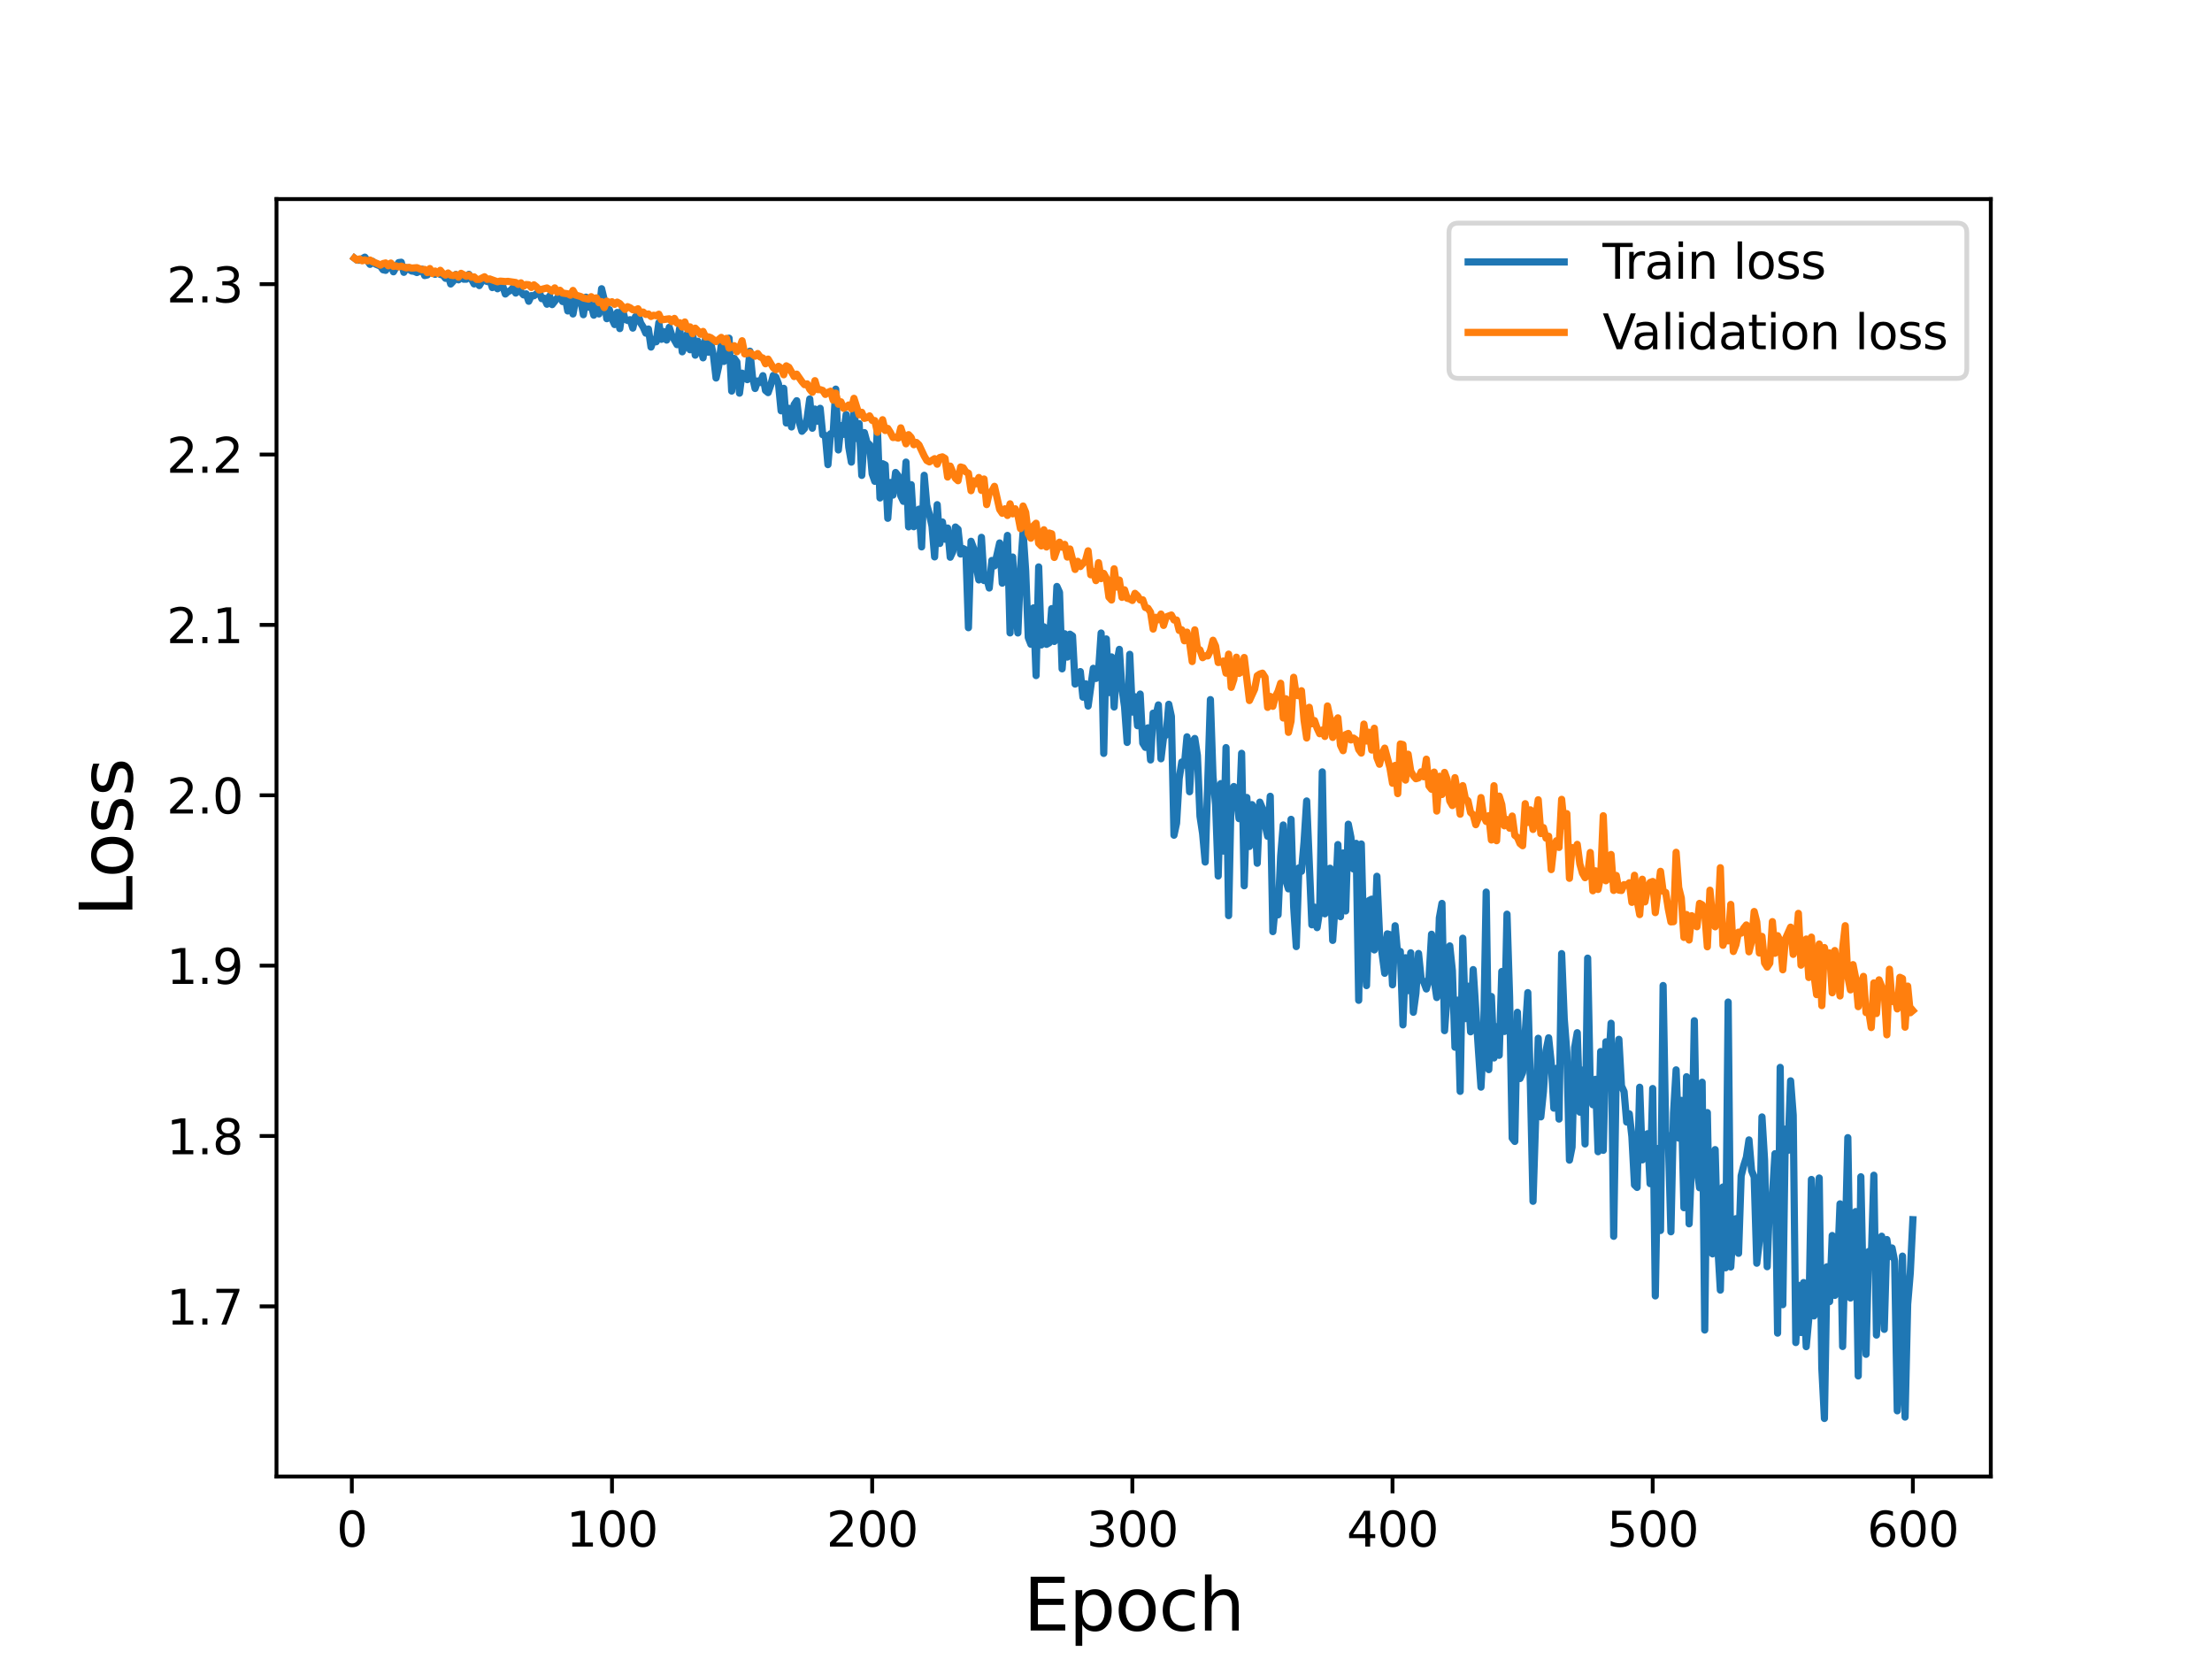 <?xml version="1.0" encoding="utf-8" standalone="no"?>
<!DOCTYPE svg PUBLIC "-//W3C//DTD SVG 1.1//EN"
  "http://www.w3.org/Graphics/SVG/1.1/DTD/svg11.dtd">
<svg height="345.6pt" version="1.1" viewBox="0 0 460.8 345.6" width="460.8pt" xmlns="http://www.w3.org/2000/svg" xmlns:xlink="http://www.w3.org/1999/xlink">
 <defs>
  <style type="text/css">*{stroke-linecap:butt;stroke-linejoin:round;}</style>
 </defs>
 <g id="figure_1">
  <g id="patch_1">
   <path d="M 0 345.6 
L 460.8 345.6 
L 460.8 0 
L 0 0 
z
" style="fill:#ffffff;"/>
  </g>
  <g id="axes_1">
   <g id="patch_2">
    <path d="M 57.6 307.584 
L 414.72 307.584 
L 414.72 41.472 
L 57.6 41.472 
z
" style="fill:#ffffff;"/>
   </g>
   <g id="matplotlib.axis_1">
    <g id="xtick_1">
     <g id="line2d_1">
      <defs>
       <path d="M 0 0 
L 0 3.5 
" id="md4b9f44da0" style="stroke:#000000;stroke-width:0.8;"/>
      </defs>
      <g>
       <use style="stroke:#000000;stroke-width:0.8;" x="73.291" xlink:href="#md4b9f44da0" y="307.584"/>
      </g>
     </g>
     <g id="text_1">
      <!-- 0 -->
      <g transform="translate(70.109 322.182)scale(0.1 -0.1)">
       <defs>
        <path d="M 2034 4250 
Q 1547 4250 1301 3770 
Q 1056 3291 1056 2328 
Q 1056 1369 1301 889 
Q 1547 409 2034 409 
Q 2525 409 2770 889 
Q 3016 1369 3016 2328 
Q 3016 3291 2770 3770 
Q 2525 4250 2034 4250 
z
M 2034 4750 
Q 2819 4750 3233 4129 
Q 3647 3509 3647 2328 
Q 3647 1150 3233 529 
Q 2819 -91 2034 -91 
Q 1250 -91 836 529 
Q 422 1150 422 2328 
Q 422 3509 836 4129 
Q 1250 4750 2034 4750 
z
" id="DejaVuSans-30" transform="scale(0.016)"/>
       </defs>
       <use xlink:href="#DejaVuSans-30"/>
      </g>
     </g>
    </g>
    <g id="xtick_2">
     <g id="line2d_2">
      <g>
       <use style="stroke:#000000;stroke-width:0.8;" x="127.49" xlink:href="#md4b9f44da0" y="307.584"/>
      </g>
     </g>
     <g id="text_2">
      <!-- 100 -->
      <g transform="translate(117.946 322.182)scale(0.1 -0.1)">
       <defs>
        <path d="M 794 531 
L 1825 531 
L 1825 4091 
L 703 3866 
L 703 4441 
L 1819 4666 
L 2450 4666 
L 2450 531 
L 3481 531 
L 3481 0 
L 794 0 
L 794 531 
z
" id="DejaVuSans-31" transform="scale(0.016)"/>
       </defs>
       <use xlink:href="#DejaVuSans-31"/>
       <use x="63.623" xlink:href="#DejaVuSans-30"/>
       <use x="127.246" xlink:href="#DejaVuSans-30"/>
      </g>
     </g>
    </g>
    <g id="xtick_3">
     <g id="line2d_3">
      <g>
       <use style="stroke:#000000;stroke-width:0.8;" x="181.69" xlink:href="#md4b9f44da0" y="307.584"/>
      </g>
     </g>
     <g id="text_3">
      <!-- 200 -->
      <g transform="translate(172.146 322.182)scale(0.1 -0.1)">
       <defs>
        <path d="M 1228 531 
L 3431 531 
L 3431 0 
L 469 0 
L 469 531 
Q 828 903 1448 1529 
Q 2069 2156 2228 2338 
Q 2531 2678 2651 2914 
Q 2772 3150 2772 3378 
Q 2772 3750 2511 3984 
Q 2250 4219 1831 4219 
Q 1534 4219 1204 4116 
Q 875 4013 500 3803 
L 500 4441 
Q 881 4594 1212 4672 
Q 1544 4750 1819 4750 
Q 2544 4750 2975 4387 
Q 3406 4025 3406 3419 
Q 3406 3131 3298 2873 
Q 3191 2616 2906 2266 
Q 2828 2175 2409 1742 
Q 1991 1309 1228 531 
z
" id="DejaVuSans-32" transform="scale(0.016)"/>
       </defs>
       <use xlink:href="#DejaVuSans-32"/>
       <use x="63.623" xlink:href="#DejaVuSans-30"/>
       <use x="127.246" xlink:href="#DejaVuSans-30"/>
      </g>
     </g>
    </g>
    <g id="xtick_4">
     <g id="line2d_4">
      <g>
       <use style="stroke:#000000;stroke-width:0.8;" x="235.889" xlink:href="#md4b9f44da0" y="307.584"/>
      </g>
     </g>
     <g id="text_4">
      <!-- 300 -->
      <g transform="translate(226.345 322.182)scale(0.1 -0.1)">
       <defs>
        <path d="M 2597 2516 
Q 3050 2419 3304 2112 
Q 3559 1806 3559 1356 
Q 3559 666 3084 287 
Q 2609 -91 1734 -91 
Q 1441 -91 1130 -33 
Q 819 25 488 141 
L 488 750 
Q 750 597 1062 519 
Q 1375 441 1716 441 
Q 2309 441 2620 675 
Q 2931 909 2931 1356 
Q 2931 1769 2642 2001 
Q 2353 2234 1838 2234 
L 1294 2234 
L 1294 2753 
L 1863 2753 
Q 2328 2753 2575 2939 
Q 2822 3125 2822 3475 
Q 2822 3834 2567 4026 
Q 2313 4219 1838 4219 
Q 1578 4219 1281 4162 
Q 984 4106 628 3988 
L 628 4550 
Q 988 4650 1302 4700 
Q 1616 4750 1894 4750 
Q 2613 4750 3031 4423 
Q 3450 4097 3450 3541 
Q 3450 3153 3228 2886 
Q 3006 2619 2597 2516 
z
" id="DejaVuSans-33" transform="scale(0.016)"/>
       </defs>
       <use xlink:href="#DejaVuSans-33"/>
       <use x="63.623" xlink:href="#DejaVuSans-30"/>
       <use x="127.246" xlink:href="#DejaVuSans-30"/>
      </g>
     </g>
    </g>
    <g id="xtick_5">
     <g id="line2d_5">
      <g>
       <use style="stroke:#000000;stroke-width:0.8;" x="290.088" xlink:href="#md4b9f44da0" y="307.584"/>
      </g>
     </g>
     <g id="text_5">
      <!-- 400 -->
      <g transform="translate(280.545 322.182)scale(0.1 -0.1)">
       <defs>
        <path d="M 2419 4116 
L 825 1625 
L 2419 1625 
L 2419 4116 
z
M 2253 4666 
L 3047 4666 
L 3047 1625 
L 3713 1625 
L 3713 1100 
L 3047 1100 
L 3047 0 
L 2419 0 
L 2419 1100 
L 313 1100 
L 313 1709 
L 2253 4666 
z
" id="DejaVuSans-34" transform="scale(0.016)"/>
       </defs>
       <use xlink:href="#DejaVuSans-34"/>
       <use x="63.623" xlink:href="#DejaVuSans-30"/>
       <use x="127.246" xlink:href="#DejaVuSans-30"/>
      </g>
     </g>
    </g>
    <g id="xtick_6">
     <g id="line2d_6">
      <g>
       <use style="stroke:#000000;stroke-width:0.8;" x="344.288" xlink:href="#md4b9f44da0" y="307.584"/>
      </g>
     </g>
     <g id="text_6">
      <!-- 500 -->
      <g transform="translate(334.744 322.182)scale(0.1 -0.1)">
       <defs>
        <path d="M 691 4666 
L 3169 4666 
L 3169 4134 
L 1269 4134 
L 1269 2991 
Q 1406 3038 1543 3061 
Q 1681 3084 1819 3084 
Q 2600 3084 3056 2656 
Q 3513 2228 3513 1497 
Q 3513 744 3044 326 
Q 2575 -91 1722 -91 
Q 1428 -91 1123 -41 
Q 819 9 494 109 
L 494 744 
Q 775 591 1075 516 
Q 1375 441 1709 441 
Q 2250 441 2565 725 
Q 2881 1009 2881 1497 
Q 2881 1984 2565 2268 
Q 2250 2553 1709 2553 
Q 1456 2553 1204 2497 
Q 953 2441 691 2322 
L 691 4666 
z
" id="DejaVuSans-35" transform="scale(0.016)"/>
       </defs>
       <use xlink:href="#DejaVuSans-35"/>
       <use x="63.623" xlink:href="#DejaVuSans-30"/>
       <use x="127.246" xlink:href="#DejaVuSans-30"/>
      </g>
     </g>
    </g>
    <g id="xtick_7">
     <g id="line2d_7">
      <g>
       <use style="stroke:#000000;stroke-width:0.8;" x="398.487" xlink:href="#md4b9f44da0" y="307.584"/>
      </g>
     </g>
     <g id="text_7">
      <!-- 600 -->
      <g transform="translate(388.944 322.182)scale(0.1 -0.1)">
       <defs>
        <path d="M 2113 2584 
Q 1688 2584 1439 2293 
Q 1191 2003 1191 1497 
Q 1191 994 1439 701 
Q 1688 409 2113 409 
Q 2538 409 2786 701 
Q 3034 994 3034 1497 
Q 3034 2003 2786 2293 
Q 2538 2584 2113 2584 
z
M 3366 4563 
L 3366 3988 
Q 3128 4100 2886 4159 
Q 2644 4219 2406 4219 
Q 1781 4219 1451 3797 
Q 1122 3375 1075 2522 
Q 1259 2794 1537 2939 
Q 1816 3084 2150 3084 
Q 2853 3084 3261 2657 
Q 3669 2231 3669 1497 
Q 3669 778 3244 343 
Q 2819 -91 2113 -91 
Q 1303 -91 875 529 
Q 447 1150 447 2328 
Q 447 3434 972 4092 
Q 1497 4750 2381 4750 
Q 2619 4750 2861 4703 
Q 3103 4656 3366 4563 
z
" id="DejaVuSans-36" transform="scale(0.016)"/>
       </defs>
       <use xlink:href="#DejaVuSans-36"/>
       <use x="63.623" xlink:href="#DejaVuSans-30"/>
       <use x="127.246" xlink:href="#DejaVuSans-30"/>
      </g>
     </g>
    </g>
    <g id="text_8">
     <!-- Epoch -->
     <g transform="translate(213.194 339.66)scale(0.15 -0.15)">
      <defs>
       <path d="M 628 4666 
L 3578 4666 
L 3578 4134 
L 1259 4134 
L 1259 2753 
L 3481 2753 
L 3481 2222 
L 1259 2222 
L 1259 531 
L 3634 531 
L 3634 0 
L 628 0 
L 628 4666 
z
" id="DejaVuSans-45" transform="scale(0.016)"/>
       <path d="M 1159 525 
L 1159 -1331 
L 581 -1331 
L 581 3500 
L 1159 3500 
L 1159 2969 
Q 1341 3281 1617 3432 
Q 1894 3584 2278 3584 
Q 2916 3584 3314 3078 
Q 3713 2572 3713 1747 
Q 3713 922 3314 415 
Q 2916 -91 2278 -91 
Q 1894 -91 1617 61 
Q 1341 213 1159 525 
z
M 3116 1747 
Q 3116 2381 2855 2742 
Q 2594 3103 2138 3103 
Q 1681 3103 1420 2742 
Q 1159 2381 1159 1747 
Q 1159 1113 1420 752 
Q 1681 391 2138 391 
Q 2594 391 2855 752 
Q 3116 1113 3116 1747 
z
" id="DejaVuSans-70" transform="scale(0.016)"/>
       <path d="M 1959 3097 
Q 1497 3097 1228 2736 
Q 959 2375 959 1747 
Q 959 1119 1226 758 
Q 1494 397 1959 397 
Q 2419 397 2687 759 
Q 2956 1122 2956 1747 
Q 2956 2369 2687 2733 
Q 2419 3097 1959 3097 
z
M 1959 3584 
Q 2709 3584 3137 3096 
Q 3566 2609 3566 1747 
Q 3566 888 3137 398 
Q 2709 -91 1959 -91 
Q 1206 -91 779 398 
Q 353 888 353 1747 
Q 353 2609 779 3096 
Q 1206 3584 1959 3584 
z
" id="DejaVuSans-6f" transform="scale(0.016)"/>
       <path d="M 3122 3366 
L 3122 2828 
Q 2878 2963 2633 3030 
Q 2388 3097 2138 3097 
Q 1578 3097 1268 2742 
Q 959 2388 959 1747 
Q 959 1106 1268 751 
Q 1578 397 2138 397 
Q 2388 397 2633 464 
Q 2878 531 3122 666 
L 3122 134 
Q 2881 22 2623 -34 
Q 2366 -91 2075 -91 
Q 1284 -91 818 406 
Q 353 903 353 1747 
Q 353 2603 823 3093 
Q 1294 3584 2113 3584 
Q 2378 3584 2631 3529 
Q 2884 3475 3122 3366 
z
" id="DejaVuSans-63" transform="scale(0.016)"/>
       <path d="M 3513 2113 
L 3513 0 
L 2938 0 
L 2938 2094 
Q 2938 2591 2744 2837 
Q 2550 3084 2163 3084 
Q 1697 3084 1428 2787 
Q 1159 2491 1159 1978 
L 1159 0 
L 581 0 
L 581 4863 
L 1159 4863 
L 1159 2956 
Q 1366 3272 1645 3428 
Q 1925 3584 2291 3584 
Q 2894 3584 3203 3211 
Q 3513 2838 3513 2113 
z
" id="DejaVuSans-68" transform="scale(0.016)"/>
      </defs>
      <use xlink:href="#DejaVuSans-45"/>
      <use x="63.184" xlink:href="#DejaVuSans-70"/>
      <use x="126.66" xlink:href="#DejaVuSans-6f"/>
      <use x="187.842" xlink:href="#DejaVuSans-63"/>
      <use x="242.822" xlink:href="#DejaVuSans-68"/>
     </g>
    </g>
   </g>
   <g id="matplotlib.axis_2">
    <g id="ytick_1">
     <g id="line2d_8">
      <defs>
       <path d="M 0 0 
L -3.5 0 
" id="m7339542452" style="stroke:#000000;stroke-width:0.8;"/>
      </defs>
      <g>
       <use style="stroke:#000000;stroke-width:0.8;" x="57.6" xlink:href="#m7339542452" y="272.142"/>
      </g>
     </g>
     <g id="text_9">
      <!-- 1.7 -->
      <g transform="translate(34.697 275.941)scale(0.1 -0.1)">
       <defs>
        <path d="M 684 794 
L 1344 794 
L 1344 0 
L 684 0 
L 684 794 
z
" id="DejaVuSans-2e" transform="scale(0.016)"/>
        <path d="M 525 4666 
L 3525 4666 
L 3525 4397 
L 1831 0 
L 1172 0 
L 2766 4134 
L 525 4134 
L 525 4666 
z
" id="DejaVuSans-37" transform="scale(0.016)"/>
       </defs>
       <use xlink:href="#DejaVuSans-31"/>
       <use x="63.623" xlink:href="#DejaVuSans-2e"/>
       <use x="95.41" xlink:href="#DejaVuSans-37"/>
      </g>
     </g>
    </g>
    <g id="ytick_2">
     <g id="line2d_9">
      <g>
       <use style="stroke:#000000;stroke-width:0.8;" x="57.6" xlink:href="#m7339542452" y="236.651"/>
      </g>
     </g>
     <g id="text_10">
      <!-- 1.8 -->
      <g transform="translate(34.697 240.45)scale(0.1 -0.1)">
       <defs>
        <path d="M 2034 2216 
Q 1584 2216 1326 1975 
Q 1069 1734 1069 1313 
Q 1069 891 1326 650 
Q 1584 409 2034 409 
Q 2484 409 2743 651 
Q 3003 894 3003 1313 
Q 3003 1734 2745 1975 
Q 2488 2216 2034 2216 
z
M 1403 2484 
Q 997 2584 770 2862 
Q 544 3141 544 3541 
Q 544 4100 942 4425 
Q 1341 4750 2034 4750 
Q 2731 4750 3128 4425 
Q 3525 4100 3525 3541 
Q 3525 3141 3298 2862 
Q 3072 2584 2669 2484 
Q 3125 2378 3379 2068 
Q 3634 1759 3634 1313 
Q 3634 634 3220 271 
Q 2806 -91 2034 -91 
Q 1263 -91 848 271 
Q 434 634 434 1313 
Q 434 1759 690 2068 
Q 947 2378 1403 2484 
z
M 1172 3481 
Q 1172 3119 1398 2916 
Q 1625 2713 2034 2713 
Q 2441 2713 2670 2916 
Q 2900 3119 2900 3481 
Q 2900 3844 2670 4047 
Q 2441 4250 2034 4250 
Q 1625 4250 1398 4047 
Q 1172 3844 1172 3481 
z
" id="DejaVuSans-38" transform="scale(0.016)"/>
       </defs>
       <use xlink:href="#DejaVuSans-31"/>
       <use x="63.623" xlink:href="#DejaVuSans-2e"/>
       <use x="95.41" xlink:href="#DejaVuSans-38"/>
      </g>
     </g>
    </g>
    <g id="ytick_3">
     <g id="line2d_10">
      <g>
       <use style="stroke:#000000;stroke-width:0.8;" x="57.6" xlink:href="#m7339542452" y="201.16"/>
      </g>
     </g>
     <g id="text_11">
      <!-- 1.9 -->
      <g transform="translate(34.697 204.959)scale(0.1 -0.1)">
       <defs>
        <path d="M 703 97 
L 703 672 
Q 941 559 1184 500 
Q 1428 441 1663 441 
Q 2288 441 2617 861 
Q 2947 1281 2994 2138 
Q 2813 1869 2534 1725 
Q 2256 1581 1919 1581 
Q 1219 1581 811 2004 
Q 403 2428 403 3163 
Q 403 3881 828 4315 
Q 1253 4750 1959 4750 
Q 2769 4750 3195 4129 
Q 3622 3509 3622 2328 
Q 3622 1225 3098 567 
Q 2575 -91 1691 -91 
Q 1453 -91 1209 -44 
Q 966 3 703 97 
z
M 1959 2075 
Q 2384 2075 2632 2365 
Q 2881 2656 2881 3163 
Q 2881 3666 2632 3958 
Q 2384 4250 1959 4250 
Q 1534 4250 1286 3958 
Q 1038 3666 1038 3163 
Q 1038 2656 1286 2365 
Q 1534 2075 1959 2075 
z
" id="DejaVuSans-39" transform="scale(0.016)"/>
       </defs>
       <use xlink:href="#DejaVuSans-31"/>
       <use x="63.623" xlink:href="#DejaVuSans-2e"/>
       <use x="95.41" xlink:href="#DejaVuSans-39"/>
      </g>
     </g>
    </g>
    <g id="ytick_4">
     <g id="line2d_11">
      <g>
       <use style="stroke:#000000;stroke-width:0.8;" x="57.6" xlink:href="#m7339542452" y="165.669"/>
      </g>
     </g>
     <g id="text_12">
      <!-- 2.0 -->
      <g transform="translate(34.697 169.468)scale(0.1 -0.1)">
       <use xlink:href="#DejaVuSans-32"/>
       <use x="63.623" xlink:href="#DejaVuSans-2e"/>
       <use x="95.41" xlink:href="#DejaVuSans-30"/>
      </g>
     </g>
    </g>
    <g id="ytick_5">
     <g id="line2d_12">
      <g>
       <use style="stroke:#000000;stroke-width:0.8;" x="57.6" xlink:href="#m7339542452" y="130.178"/>
      </g>
     </g>
     <g id="text_13">
      <!-- 2.1 -->
      <g transform="translate(34.697 133.977)scale(0.1 -0.1)">
       <use xlink:href="#DejaVuSans-32"/>
       <use x="63.623" xlink:href="#DejaVuSans-2e"/>
       <use x="95.41" xlink:href="#DejaVuSans-31"/>
      </g>
     </g>
    </g>
    <g id="ytick_6">
     <g id="line2d_13">
      <g>
       <use style="stroke:#000000;stroke-width:0.8;" x="57.6" xlink:href="#m7339542452" y="94.687"/>
      </g>
     </g>
     <g id="text_14">
      <!-- 2.2 -->
      <g transform="translate(34.697 98.486)scale(0.1 -0.1)">
       <use xlink:href="#DejaVuSans-32"/>
       <use x="63.623" xlink:href="#DejaVuSans-2e"/>
       <use x="95.41" xlink:href="#DejaVuSans-32"/>
      </g>
     </g>
    </g>
    <g id="ytick_7">
     <g id="line2d_14">
      <g>
       <use style="stroke:#000000;stroke-width:0.8;" x="57.6" xlink:href="#m7339542452" y="59.196"/>
      </g>
     </g>
     <g id="text_15">
      <!-- 2.3 -->
      <g transform="translate(34.697 62.995)scale(0.1 -0.1)">
       <use xlink:href="#DejaVuSans-32"/>
       <use x="63.623" xlink:href="#DejaVuSans-2e"/>
       <use x="95.41" xlink:href="#DejaVuSans-33"/>
      </g>
     </g>
    </g>
    <g id="text_16">
     <!-- Loss -->
     <g transform="translate(27.577 190.979)rotate(-90)scale(0.15 -0.15)">
      <defs>
       <path d="M 628 4666 
L 1259 4666 
L 1259 531 
L 3531 531 
L 3531 0 
L 628 0 
L 628 4666 
z
" id="DejaVuSans-4c" transform="scale(0.016)"/>
       <path d="M 2834 3397 
L 2834 2853 
Q 2591 2978 2328 3040 
Q 2066 3103 1784 3103 
Q 1356 3103 1142 2972 
Q 928 2841 928 2578 
Q 928 2378 1081 2264 
Q 1234 2150 1697 2047 
L 1894 2003 
Q 2506 1872 2764 1633 
Q 3022 1394 3022 966 
Q 3022 478 2636 193 
Q 2250 -91 1575 -91 
Q 1294 -91 989 -36 
Q 684 19 347 128 
L 347 722 
Q 666 556 975 473 
Q 1284 391 1588 391 
Q 1994 391 2212 530 
Q 2431 669 2431 922 
Q 2431 1156 2273 1281 
Q 2116 1406 1581 1522 
L 1381 1569 
Q 847 1681 609 1914 
Q 372 2147 372 2553 
Q 372 3047 722 3315 
Q 1072 3584 1716 3584 
Q 2034 3584 2315 3537 
Q 2597 3491 2834 3397 
z
" id="DejaVuSans-73" transform="scale(0.016)"/>
      </defs>
      <use xlink:href="#DejaVuSans-4c"/>
      <use x="53.963" xlink:href="#DejaVuSans-6f"/>
      <use x="115.145" xlink:href="#DejaVuSans-73"/>
      <use x="167.244" xlink:href="#DejaVuSans-73"/>
     </g>
    </g>
   </g>
   <g id="line2d_15">
    <path clip-path="url(#p82c63df8c8)" d="M 73.833 53.776 
L 74.375 54.194 
L 74.917 54.206 
L 76.001 53.568 
L 77.085 55.072 
L 77.627 54.442 
L 78.169 54.994 
L 79.253 55.438 
L 79.795 56.196 
L 80.337 56.315 
L 81.421 54.962 
L 81.963 56.62 
L 83.047 54.704 
L 83.589 54.633 
L 84.131 56.728 
L 84.673 55.755 
L 85.757 56.462 
L 86.299 56.52 
L 86.841 56.775 
L 87.383 56.517 
L 87.925 56.073 
L 88.467 57.405 
L 89.009 57.278 
L 89.551 56.644 
L 90.093 56.615 
L 90.635 57.148 
L 91.177 56.743 
L 91.719 57.175 
L 92.261 57.297 
L 92.803 57.976 
L 93.345 57.343 
L 93.887 59.159 
L 94.429 58.573 
L 94.971 57.168 
L 95.512 58.293 
L 96.054 57.602 
L 96.596 58.162 
L 97.138 58.163 
L 97.68 57.151 
L 98.764 59.146 
L 99.306 58.742 
L 99.848 59.491 
L 100.39 58.583 
L 100.932 58.36 
L 101.474 58.646 
L 102.016 58.21 
L 102.558 59.908 
L 103.1 59.416 
L 103.642 60.157 
L 104.184 58.741 
L 104.726 59.573 
L 105.268 61.247 
L 105.81 60.756 
L 106.352 60.521 
L 106.894 59.927 
L 107.436 61.049 
L 107.978 59.464 
L 108.52 60.816 
L 109.062 61.427 
L 109.604 61.21 
L 110.146 62.76 
L 110.688 61.584 
L 111.23 61.615 
L 112.314 60.777 
L 112.856 62.224 
L 113.398 62.131 
L 113.94 63.374 
L 114.482 61.662 
L 115.024 63.453 
L 116.65 61.363 
L 117.192 62.815 
L 117.734 61.817 
L 118.276 64.777 
L 118.818 61.618 
L 119.36 65.405 
L 119.902 62.58 
L 120.444 63.051 
L 120.986 62.55 
L 121.528 65.559 
L 122.07 61.904 
L 122.612 64.004 
L 123.154 63.477 
L 123.696 65.655 
L 124.238 63.45 
L 124.78 65.397 
L 125.322 60.15 
L 125.864 62.414 
L 126.406 66.389 
L 126.948 64.51 
L 127.49 66.435 
L 128.032 67.61 
L 128.574 65.094 
L 129.116 68.452 
L 129.658 64.472 
L 130.2 66.497 
L 130.742 66.764 
L 131.284 66.596 
L 131.826 68.348 
L 132.368 65.98 
L 132.91 65.511 
L 133.452 67.28 
L 133.994 68.152 
L 134.536 69.401 
L 135.078 68.544 
L 135.62 72.301 
L 136.162 70.712 
L 136.704 71.194 
L 137.246 67.225 
L 137.788 70.683 
L 138.33 69.079 
L 138.872 70.842 
L 139.414 68.18 
L 139.956 69.878 
L 141.04 71.794 
L 141.582 68.401 
L 142.124 73.286 
L 142.666 71.97 
L 143.208 69.493 
L 143.75 72.858 
L 144.292 69.564 
L 144.834 73.988 
L 145.376 71.078 
L 145.918 72.303 
L 146.46 74.542 
L 147.002 70.308 
L 147.544 73.372 
L 148.086 71.526 
L 148.628 74.113 
L 149.17 78.745 
L 149.712 76.299 
L 150.254 71.807 
L 150.796 75.298 
L 151.338 74.018 
L 151.88 70.459 
L 152.422 81.468 
L 152.964 74.656 
L 153.506 75.411 
L 154.048 81.904 
L 154.59 77.737 
L 155.132 78.086 
L 155.674 79.084 
L 156.216 73.16 
L 156.758 78.519 
L 157.3 80.929 
L 157.842 79.367 
L 158.384 79.679 
L 158.926 78.265 
L 159.468 81.344 
L 160.01 81.789 
L 160.552 80.221 
L 161.094 78.204 
L 161.636 78.562 
L 162.178 79.992 
L 162.72 85.578 
L 163.262 80.894 
L 163.804 88.126 
L 164.346 85.062 
L 164.888 88.943 
L 165.43 84.288 
L 165.972 83.475 
L 166.514 88.014 
L 167.056 89.843 
L 167.598 89.251 
L 168.14 87.074 
L 168.682 83.11 
L 169.224 89.209 
L 169.766 85.218 
L 170.308 87.747 
L 170.85 85.06 
L 171.392 90.573 
L 171.934 90.697 
L 172.476 96.79 
L 173.018 90.36 
L 173.56 90.365 
L 174.102 81.066 
L 174.644 93.732 
L 175.186 88.654 
L 175.728 90.48 
L 176.27 86.342 
L 176.812 93.14 
L 177.354 96.269 
L 177.896 85.147 
L 178.438 91.35 
L 178.98 88.237 
L 179.522 99.027 
L 180.064 90.121 
L 180.606 92.139 
L 181.148 92.642 
L 181.69 98.707 
L 182.232 100.27 
L 182.774 89.265 
L 183.316 103.735 
L 183.858 96.599 
L 184.4 96.854 
L 184.942 107.972 
L 185.484 100.512 
L 186.026 103.135 
L 186.568 98.426 
L 187.11 99.114 
L 187.652 103.298 
L 188.194 104.435 
L 188.736 96.26 
L 189.277 109.756 
L 189.819 100.96 
L 190.361 109.724 
L 190.903 106.976 
L 191.445 106.064 
L 191.987 113.926 
L 192.529 99.016 
L 193.071 105.233 
L 193.613 107.143 
L 194.155 109.624 
L 194.697 116.01 
L 195.239 105.134 
L 195.781 113.214 
L 196.323 108.735 
L 196.865 112.332 
L 197.407 110 
L 197.949 116.082 
L 198.491 114.902 
L 199.033 109.785 
L 199.575 110.257 
L 200.117 115.412 
L 200.659 114.286 
L 201.201 114.573 
L 201.743 130.761 
L 202.285 112.761 
L 202.827 114.231 
L 203.369 117.979 
L 203.911 120.813 
L 204.453 111.937 
L 204.995 120.941 
L 205.537 120.401 
L 206.079 122.492 
L 206.621 116.755 
L 207.163 117.889 
L 208.247 113.107 
L 208.789 121.487 
L 209.331 117.025 
L 209.873 111.538 
L 210.415 131.844 
L 210.957 116.038 
L 211.499 126.103 
L 212.041 131.858 
L 212.583 118.565 
L 213.125 110.808 
L 213.667 118.891 
L 214.209 132.81 
L 214.751 134.211 
L 215.293 126.637 
L 215.835 140.733 
L 216.377 118.098 
L 216.919 134.352 
L 217.461 130.574 
L 218.003 134.224 
L 218.545 133.933 
L 219.087 126.79 
L 219.629 133.623 
L 220.171 122.171 
L 220.713 123.376 
L 221.255 139.332 
L 221.797 132.019 
L 222.339 136.876 
L 222.881 132.111 
L 223.423 132.483 
L 223.965 142.505 
L 224.507 142.05 
L 225.049 139.907 
L 225.591 145.234 
L 226.133 142.436 
L 226.675 147.089 
L 227.759 139.222 
L 228.301 141.333 
L 228.843 139.866 
L 229.385 131.87 
L 229.927 156.949 
L 230.469 133.104 
L 231.011 144.282 
L 231.553 136.845 
L 232.095 147.282 
L 232.637 138.277 
L 233.179 135.272 
L 233.721 143.426 
L 234.263 147.21 
L 234.805 154.662 
L 235.347 136.307 
L 235.889 148.33 
L 236.431 145.142 
L 236.973 151.18 
L 237.515 144.584 
L 238.057 154.806 
L 238.599 155.687 
L 239.141 151.623 
L 239.683 158.312 
L 240.225 148.566 
L 240.767 149.162 
L 241.309 146.849 
L 241.851 158.066 
L 242.393 153.577 
L 242.935 153.059 
L 243.477 146.715 
L 244.019 149.24 
L 244.561 173.987 
L 245.103 171.48 
L 245.645 162.188 
L 246.187 158.741 
L 246.729 159.395 
L 247.271 153.492 
L 247.813 164.931 
L 248.355 154.599 
L 248.897 153.839 
L 249.439 157.361 
L 249.981 170.044 
L 250.523 173.632 
L 251.065 179.577 
L 252.149 145.742 
L 252.691 161.8 
L 253.233 167.605 
L 253.775 182.49 
L 254.317 163.241 
L 254.859 177.294 
L 255.401 155.74 
L 255.943 190.743 
L 256.485 164.87 
L 257.027 163.846 
L 257.569 166.106 
L 258.111 170.533 
L 258.653 156.929 
L 259.195 184.522 
L 259.737 166.131 
L 260.279 176.338 
L 260.821 167.618 
L 261.363 168.469 
L 261.905 179.831 
L 262.447 167.105 
L 262.989 168.408 
L 263.531 171.737 
L 264.073 174.22 
L 264.615 165.882 
L 265.157 194.073 
L 265.699 188.426 
L 266.241 190.577 
L 266.783 178.374 
L 267.325 171.86 
L 267.867 183.445 
L 268.409 185.164 
L 268.951 170.684 
L 269.493 188.941 
L 270.035 197.189 
L 270.577 180.808 
L 271.119 181.515 
L 271.661 175.38 
L 272.203 166.859 
L 273.287 192.653 
L 273.829 188.972 
L 274.371 193.24 
L 274.913 189.764 
L 275.455 160.796 
L 275.997 190.366 
L 276.539 182.787 
L 277.081 180.87 
L 277.623 195.902 
L 278.165 188.033 
L 278.707 175.941 
L 279.249 190.96 
L 279.791 177.691 
L 280.333 189.763 
L 280.875 171.696 
L 281.417 174.404 
L 281.959 181.038 
L 282.501 175.69 
L 283.043 208.383 
L 283.584 175.817 
L 284.126 197.244 
L 284.668 205.318 
L 285.21 187.585 
L 285.752 187.314 
L 286.294 197.886 
L 286.836 182.546 
L 287.378 194.645 
L 288.462 202.757 
L 289.004 194.535 
L 289.546 194.709 
L 290.088 205.15 
L 290.63 192.853 
L 291.172 198.974 
L 291.714 198.206 
L 292.256 213.497 
L 292.798 199.516 
L 293.34 206.365 
L 293.882 198.487 
L 294.424 210.877 
L 294.966 206.894 
L 295.508 198.625 
L 296.05 203.897 
L 296.592 204.572 
L 297.134 206.021 
L 297.676 203.998 
L 298.218 194.62 
L 298.76 204.105 
L 299.302 207.804 
L 299.844 191.205 
L 300.386 188.196 
L 300.928 214.702 
L 301.47 207.286 
L 302.012 197.047 
L 302.554 202.18 
L 303.096 218.156 
L 303.638 208.35 
L 304.18 227.351 
L 304.722 195.447 
L 305.264 212.193 
L 305.806 205.436 
L 306.348 214.945 
L 306.89 201.988 
L 307.974 218.651 
L 308.516 226.467 
L 309.058 215.808 
L 309.6 185.839 
L 310.142 222.819 
L 310.684 207.588 
L 311.226 220.388 
L 311.768 213.868 
L 312.31 219.835 
L 312.852 202.383 
L 313.394 214.875 
L 313.936 190.441 
L 314.478 207.732 
L 315.02 237.094 
L 315.562 237.78 
L 316.104 210.878 
L 316.646 224.675 
L 317.188 223.44 
L 318.272 206.781 
L 318.814 226.198 
L 319.356 250.255 
L 320.44 216.293 
L 320.982 232.666 
L 321.524 227.376 
L 322.066 218.869 
L 322.608 216.194 
L 323.15 221.409 
L 323.692 230.845 
L 324.234 222.563 
L 324.776 233.122 
L 325.318 198.659 
L 325.86 212.231 
L 326.402 219.213 
L 326.944 241.681 
L 327.486 238.962 
L 328.028 218.229 
L 328.57 215.132 
L 329.112 231.685 
L 329.654 222.909 
L 330.196 238.307 
L 330.738 199.598 
L 331.28 226.445 
L 331.822 230.148 
L 332.364 224.842 
L 332.906 239.921 
L 333.448 219.059 
L 333.99 239.637 
L 334.532 217.029 
L 335.074 222.511 
L 335.616 213.161 
L 336.158 257.547 
L 336.7 222.804 
L 337.242 216.51 
L 337.784 226.223 
L 338.326 227.409 
L 338.868 233.742 
L 339.41 232.032 
L 339.952 236.777 
L 340.494 246.838 
L 341.036 247.358 
L 341.578 226.493 
L 342.12 241.627 
L 342.662 239.625 
L 343.204 236.174 
L 343.746 246.573 
L 344.288 226.761 
L 344.83 269.964 
L 345.372 239.252 
L 345.914 256.33 
L 346.456 205.301 
L 346.998 235.961 
L 347.54 237.165 
L 348.082 256.605 
L 348.624 231.89 
L 349.166 222.871 
L 349.708 237.09 
L 350.25 229.226 
L 350.792 251.588 
L 351.334 224.303 
L 351.876 254.943 
L 352.418 241.599 
L 352.96 212.636 
L 353.502 243.223 
L 354.044 247.427 
L 354.586 225.446 
L 355.128 277.068 
L 355.67 231.773 
L 356.212 260.612 
L 356.754 261.206 
L 357.296 239.486 
L 357.838 259.437 
L 358.38 268.753 
L 358.922 247.27 
L 359.464 264.107 
L 360.006 208.745 
L 360.548 263.933 
L 361.09 255.213 
L 361.632 253.875 
L 362.174 261.093 
L 362.716 244.945 
L 363.258 242.794 
L 363.8 241.105 
L 364.342 237.463 
L 364.884 243.869 
L 365.426 245.179 
L 365.968 263.153 
L 366.51 258.499 
L 367.052 232.679 
L 367.594 241.69 
L 368.136 263.877 
L 368.678 249.134 
L 369.22 249.114 
L 369.762 240.339 
L 370.304 277.715 
L 370.846 222.356 
L 371.388 271.787 
L 371.93 235.211 
L 372.472 239.648 
L 373.014 225.157 
L 373.556 232.297 
L 374.098 279.673 
L 374.64 267.752 
L 375.182 277.592 
L 375.724 267.182 
L 376.266 280.533 
L 376.808 274.652 
L 377.349 245.702 
L 377.891 274.127 
L 378.433 257.529 
L 378.975 245.4 
L 379.517 284.966 
L 380.059 295.488 
L 380.601 263.89 
L 381.143 271.146 
L 381.685 257.382 
L 382.227 269.857 
L 382.769 264.291 
L 383.311 250.786 
L 383.853 280.503 
L 384.937 236.991 
L 385.479 270.403 
L 386.021 267.416 
L 386.563 252.397 
L 387.105 286.632 
L 387.647 245.145 
L 388.189 271.282 
L 388.731 282.127 
L 389.273 260.713 
L 389.815 262.53 
L 390.357 244.824 
L 390.899 278.121 
L 391.441 263.921 
L 391.983 257.527 
L 392.525 276.928 
L 393.067 258.218 
L 393.609 261.783 
L 394.151 259.978 
L 394.693 262.721 
L 395.235 293.902 
L 395.777 285.465 
L 396.319 261.673 
L 396.861 295.203 
L 397.403 271.676 
L 397.945 265.186 
L 398.487 254.084 
L 398.487 254.084 
" style="fill:none;stroke:#1f77b4;stroke-linecap:square;stroke-width:1.5;"/>
   </g>
   <g id="line2d_16">
    <path clip-path="url(#p82c63df8c8)" d="M 73.833 53.774 
L 74.375 54.176 
L 74.917 53.937 
L 75.459 54.332 
L 76.001 54.15 
L 76.543 54.363 
L 77.085 54.17 
L 77.627 54.516 
L 78.711 54.952 
L 79.253 55.234 
L 79.795 54.899 
L 80.337 54.782 
L 80.879 55.362 
L 81.421 54.801 
L 81.963 55.504 
L 82.505 55.388 
L 83.047 55.597 
L 83.589 55.445 
L 84.673 55.804 
L 85.215 55.689 
L 85.757 55.848 
L 86.841 55.76 
L 87.925 56.194 
L 88.467 56.125 
L 89.009 56.787 
L 89.551 55.946 
L 90.093 56.986 
L 90.635 56.464 
L 91.177 56.957 
L 91.719 56.312 
L 92.261 56.967 
L 92.803 57.307 
L 93.345 56.87 
L 93.887 57.324 
L 94.429 57.412 
L 94.971 57.226 
L 95.512 57.724 
L 96.054 56.939 
L 97.138 57.537 
L 97.68 57.279 
L 98.222 57.762 
L 98.764 57.671 
L 99.306 58.202 
L 99.848 58.198 
L 100.932 57.657 
L 101.474 58.19 
L 102.016 58.113 
L 103.642 58.698 
L 104.184 58.556 
L 105.268 58.651 
L 105.81 58.612 
L 107.436 58.849 
L 107.978 59.248 
L 108.52 58.921 
L 109.062 59.64 
L 109.604 59.271 
L 110.146 59.317 
L 110.688 59.886 
L 111.23 59.338 
L 111.772 59.761 
L 112.314 60.411 
L 113.94 59.987 
L 115.024 60.64 
L 115.566 59.972 
L 116.108 60.876 
L 116.65 60.468 
L 117.192 61.05 
L 118.276 61.198 
L 118.818 61.497 
L 119.36 60.504 
L 119.902 61.459 
L 120.986 61.772 
L 121.528 62.081 
L 122.612 62.316 
L 123.154 61.806 
L 123.696 62.244 
L 124.238 62.046 
L 124.78 63.057 
L 125.322 62.838 
L 125.864 64.074 
L 126.406 62.734 
L 126.948 63.04 
L 127.49 62.858 
L 128.032 63.396 
L 128.574 62.935 
L 129.116 63.233 
L 130.2 64.458 
L 130.742 63.885 
L 131.284 64.122 
L 131.826 64.531 
L 132.368 64.587 
L 132.91 64.324 
L 133.452 65.259 
L 133.994 65.014 
L 134.536 65.506 
L 135.078 65.407 
L 135.62 65.924 
L 136.162 65.672 
L 136.704 65.771 
L 137.246 65.459 
L 137.788 66.629 
L 139.414 66.407 
L 139.956 67.007 
L 140.498 66.333 
L 141.04 67.324 
L 141.582 67.216 
L 142.124 68.135 
L 142.666 67.071 
L 143.208 68.568 
L 143.75 68.093 
L 144.292 69.521 
L 144.834 68.362 
L 145.376 68.911 
L 145.918 69.634 
L 146.46 69.044 
L 147.002 70.202 
L 147.544 70.154 
L 148.086 70.35 
L 149.17 71.164 
L 150.254 70.286 
L 150.796 71.213 
L 151.338 70.489 
L 151.88 72.512 
L 152.422 72.332 
L 152.964 72.02 
L 153.506 73.279 
L 154.048 72.499 
L 154.59 70.986 
L 155.132 73.722 
L 155.674 73.639 
L 156.216 73.439 
L 157.3 74.2 
L 157.842 73.651 
L 158.384 74.373 
L 158.926 74.591 
L 159.468 75.78 
L 160.01 74.81 
L 161.094 76.615 
L 161.636 77.027 
L 162.178 76.31 
L 162.72 76.671 
L 163.262 78.07 
L 163.804 76.212 
L 164.346 76.518 
L 165.43 78.443 
L 165.972 77.943 
L 167.056 79.507 
L 167.598 80.137 
L 168.14 79.964 
L 168.682 81.087 
L 169.224 81.724 
L 169.766 79.298 
L 170.308 81.155 
L 170.85 81.161 
L 171.392 81.334 
L 171.934 82.167 
L 172.476 81.731 
L 173.018 81.496 
L 173.56 83.361 
L 174.102 81.9 
L 174.644 84.2 
L 175.186 83.707 
L 175.728 85.07 
L 176.27 84.792 
L 176.812 84.36 
L 177.354 85.175 
L 177.896 82.979 
L 178.98 86.418 
L 179.522 85.884 
L 180.064 87.156 
L 180.606 86.998 
L 181.148 86.635 
L 181.69 87.578 
L 182.232 87.612 
L 182.774 90.046 
L 183.316 89.07 
L 183.858 87.437 
L 184.4 89.684 
L 184.942 89.246 
L 185.484 90.088 
L 186.026 91.145 
L 186.568 91.086 
L 187.11 91.272 
L 187.652 89.129 
L 188.736 92.453 
L 189.277 90.546 
L 189.819 91.136 
L 190.361 92.644 
L 190.903 92.169 
L 191.445 92.683 
L 192.529 94.989 
L 193.071 95.93 
L 193.613 96.222 
L 194.697 95.553 
L 195.239 96.702 
L 195.781 95.307 
L 196.323 95.17 
L 196.865 95.495 
L 197.407 99.374 
L 197.949 97.095 
L 199.033 99.646 
L 199.575 100.143 
L 200.117 97.283 
L 200.659 97.447 
L 201.201 98.299 
L 201.743 98.581 
L 202.285 102.223 
L 202.827 100.169 
L 203.369 100.782 
L 203.911 99.474 
L 204.453 102.157 
L 204.995 99.787 
L 205.537 105.113 
L 206.079 102.671 
L 206.621 102.337 
L 207.163 101.315 
L 208.247 106.128 
L 208.789 106.928 
L 209.331 105.997 
L 209.873 107.382 
L 210.415 104.956 
L 210.957 107.041 
L 211.499 105.992 
L 212.041 107.331 
L 212.583 110.127 
L 213.125 105.417 
L 213.667 106.715 
L 214.209 111.222 
L 214.751 112.123 
L 215.293 109.54 
L 215.835 109.004 
L 216.377 113.184 
L 216.919 113.726 
L 217.461 110.359 
L 218.003 113.946 
L 218.545 111.031 
L 219.087 111.195 
L 219.629 116.123 
L 220.713 112.943 
L 221.255 113.986 
L 221.797 113.399 
L 222.339 116.046 
L 222.881 114.361 
L 223.965 118.625 
L 224.507 116.933 
L 225.049 118.024 
L 226.133 116.767 
L 226.675 114.747 
L 227.217 119.737 
L 227.759 119.06 
L 228.301 120.954 
L 228.843 117.216 
L 229.385 120.539 
L 229.927 119.444 
L 230.469 120.426 
L 231.011 124.399 
L 231.553 124.995 
L 232.095 118.489 
L 232.637 122.295 
L 233.179 120.84 
L 233.721 124.438 
L 234.263 122.869 
L 234.805 124.626 
L 235.347 124.765 
L 235.889 125.089 
L 236.431 123.603 
L 236.973 124.114 
L 237.515 124.99 
L 238.057 124.95 
L 238.599 126.555 
L 239.141 126.711 
L 239.683 127.547 
L 240.225 131.047 
L 240.767 128.589 
L 241.309 129.107 
L 241.851 127.923 
L 242.393 130.286 
L 242.935 128.516 
L 244.019 128.12 
L 244.561 129.154 
L 245.103 129.159 
L 245.645 131.33 
L 246.187 131.201 
L 246.729 133.487 
L 247.271 131.687 
L 247.813 133.857 
L 248.355 137.813 
L 248.897 131.206 
L 249.439 135.044 
L 249.981 135.405 
L 250.523 137.006 
L 251.065 136.622 
L 251.607 136.639 
L 252.149 135.547 
L 252.691 133.376 
L 253.233 134.592 
L 253.775 138.014 
L 254.317 137.923 
L 254.859 137.7 
L 255.401 140.234 
L 255.943 136.27 
L 256.485 143.187 
L 257.027 141.536 
L 257.569 136.909 
L 258.111 140.285 
L 258.653 139.944 
L 259.195 136.965 
L 260.279 145.93 
L 261.363 143.557 
L 261.905 140.768 
L 262.447 140.407 
L 262.989 140.232 
L 263.531 141.087 
L 264.073 147.361 
L 264.615 145.08 
L 265.157 147.139 
L 265.699 145.094 
L 266.241 144.029 
L 266.783 142.33 
L 267.325 149.568 
L 267.867 145.564 
L 268.409 152.563 
L 268.951 150.222 
L 269.493 141.092 
L 270.035 144.849 
L 270.577 144.933 
L 271.119 143.891 
L 271.661 150.066 
L 272.203 153.737 
L 272.745 147.343 
L 273.287 150.777 
L 273.829 150.108 
L 274.371 151.669 
L 274.913 152.849 
L 275.455 152.077 
L 275.997 153.413 
L 276.539 147.066 
L 277.081 149.572 
L 277.623 153.618 
L 278.165 150.327 
L 278.707 149.543 
L 279.249 155.242 
L 279.791 156.382 
L 280.333 153.026 
L 280.875 152.786 
L 281.417 154.146 
L 281.959 153.75 
L 282.501 154.136 
L 283.043 156.142 
L 283.584 156.879 
L 284.126 150.841 
L 284.668 154.364 
L 285.21 152.538 
L 285.752 156.242 
L 286.294 151.705 
L 286.836 157.836 
L 287.378 159.209 
L 287.92 157.013 
L 288.462 155.848 
L 289.546 159.942 
L 290.088 163.17 
L 290.63 159.449 
L 291.172 165.327 
L 291.714 154.979 
L 292.256 155.111 
L 292.798 162.509 
L 293.34 157.122 
L 293.882 160.648 
L 294.424 161.596 
L 294.966 162.223 
L 295.508 162.053 
L 296.05 160.779 
L 296.592 161.818 
L 297.134 158.152 
L 297.676 163.726 
L 298.218 164.418 
L 298.76 160.841 
L 299.302 168.959 
L 299.844 161.712 
L 300.386 165.515 
L 300.928 160.907 
L 301.47 162.384 
L 302.012 166.848 
L 302.554 167.808 
L 303.096 161.997 
L 303.638 165.306 
L 304.18 169.616 
L 304.722 163.665 
L 305.264 166.356 
L 305.806 166.827 
L 306.348 169.256 
L 306.89 169.727 
L 307.432 171.796 
L 307.974 170.407 
L 308.516 166.149 
L 309.058 169.992 
L 309.6 171.12 
L 310.142 169.917 
L 310.684 174.984 
L 311.226 163.681 
L 311.768 175.134 
L 312.31 165.843 
L 312.852 167.594 
L 313.394 172.031 
L 313.936 170.715 
L 314.478 172.526 
L 315.02 169.997 
L 315.562 174.013 
L 316.104 174.442 
L 316.646 175.723 
L 317.188 176.176 
L 317.73 167.424 
L 318.272 171.343 
L 318.814 168.711 
L 319.356 172.788 
L 319.898 170.393 
L 320.44 166.605 
L 320.982 173.648 
L 321.524 172.407 
L 322.066 174.605 
L 322.608 174.198 
L 323.15 181.155 
L 323.692 176.287 
L 324.234 175.14 
L 324.776 176.534 
L 325.318 166.52 
L 325.86 172.055 
L 326.402 169.495 
L 326.944 182.969 
L 327.486 176.564 
L 328.028 177.322 
L 328.57 175.896 
L 329.112 179.973 
L 329.654 181.901 
L 330.196 182.838 
L 330.738 182.269 
L 331.28 177.588 
L 331.822 185.566 
L 332.364 181.409 
L 332.906 185.289 
L 333.448 182.572 
L 333.99 169.934 
L 334.532 183.481 
L 335.074 182.983 
L 335.616 178.005 
L 336.158 185.492 
L 336.7 182.379 
L 337.242 185.43 
L 337.784 185.505 
L 338.326 184.282 
L 338.868 184.392 
L 339.41 183.897 
L 339.952 187.976 
L 340.494 182.332 
L 341.036 187.587 
L 341.578 190.525 
L 342.12 183.162 
L 342.662 187.882 
L 343.204 185.086 
L 343.746 183.831 
L 344.288 183.631 
L 344.83 190.117 
L 345.914 181.513 
L 346.456 185.645 
L 346.998 185.92 
L 347.54 189.359 
L 348.082 192.047 
L 348.624 192.009 
L 349.166 177.55 
L 349.708 184.892 
L 350.25 187.081 
L 350.792 195.282 
L 351.334 190.513 
L 351.876 195.821 
L 352.418 190.759 
L 352.96 192.482 
L 353.502 193.055 
L 354.044 188.189 
L 354.586 188.473 
L 355.128 190.212 
L 355.67 197.237 
L 356.212 185.444 
L 356.754 191.217 
L 357.296 193.067 
L 357.838 191.9 
L 358.38 180.761 
L 358.922 196.924 
L 359.464 195.323 
L 360.006 196.002 
L 360.548 188.407 
L 361.09 198.214 
L 361.632 196.801 
L 362.174 194.18 
L 362.716 194.395 
L 363.258 193.352 
L 363.8 192.685 
L 364.342 198.279 
L 364.884 196.144 
L 365.426 189.884 
L 365.968 192.056 
L 366.51 198.528 
L 367.052 195.066 
L 367.594 200.606 
L 368.136 201.463 
L 368.678 200.643 
L 369.22 191.991 
L 369.762 198.591 
L 370.304 194.916 
L 370.846 196.042 
L 371.388 202.027 
L 371.93 195.593 
L 373.014 193.143 
L 373.556 198.813 
L 374.098 196.602 
L 374.64 190.27 
L 375.182 201.059 
L 375.724 199.428 
L 376.266 195.619 
L 376.808 203.632 
L 377.349 195.22 
L 377.891 203.192 
L 378.433 207.198 
L 378.975 196.658 
L 379.517 209.49 
L 380.059 197.395 
L 380.601 199.969 
L 381.143 198.513 
L 381.685 206.817 
L 382.227 198.014 
L 383.311 207.474 
L 383.853 197.591 
L 384.395 192.838 
L 384.937 203.468 
L 385.479 206.214 
L 386.021 200.952 
L 386.563 203.691 
L 387.105 209.705 
L 387.647 205.222 
L 388.189 203.398 
L 388.731 210.944 
L 389.273 210.584 
L 389.815 214.059 
L 390.357 204.755 
L 390.899 211.142 
L 391.441 204.122 
L 392.525 206.861 
L 393.067 215.57 
L 393.609 201.907 
L 394.151 208.635 
L 394.693 207.44 
L 395.235 210.178 
L 395.777 203.59 
L 396.319 203.848 
L 396.861 213.98 
L 397.403 205.422 
L 397.945 210.982 
L 398.487 210.522 
L 398.487 210.522 
" style="fill:none;stroke:#ff7f0e;stroke-linecap:square;stroke-width:1.5;"/>
   </g>
   <g id="patch_3">
    <path d="M 57.6 307.584 
L 57.6 41.472 
" style="fill:none;stroke:#000000;stroke-linecap:square;stroke-linejoin:miter;stroke-width:0.8;"/>
   </g>
   <g id="patch_4">
    <path d="M 414.72 307.584 
L 414.72 41.472 
" style="fill:none;stroke:#000000;stroke-linecap:square;stroke-linejoin:miter;stroke-width:0.8;"/>
   </g>
   <g id="patch_5">
    <path d="M 57.6 307.584 
L 414.72 307.584 
" style="fill:none;stroke:#000000;stroke-linecap:square;stroke-linejoin:miter;stroke-width:0.8;"/>
   </g>
   <g id="patch_6">
    <path d="M 57.6 41.472 
L 414.72 41.472 
" style="fill:none;stroke:#000000;stroke-linecap:square;stroke-linejoin:miter;stroke-width:0.8;"/>
   </g>
   <g id="legend_1">
    <g id="patch_7">
     <path d="M 303.845 78.828 
L 407.72 78.828 
Q 409.72 78.828 409.72 76.828 
L 409.72 48.472 
Q 409.72 46.472 407.72 46.472 
L 303.845 46.472 
Q 301.845 46.472 301.845 48.472 
L 301.845 76.828 
Q 301.845 78.828 303.845 78.828 
z
" style="fill:#ffffff;opacity:0.8;stroke:#cccccc;stroke-linejoin:miter;"/>
    </g>
    <g id="line2d_17">
     <path d="M 305.845 54.57 
L 325.845 54.57 
" style="fill:none;stroke:#1f77b4;stroke-linecap:square;stroke-width:1.5;"/>
    </g>
    <g id="line2d_18"/>
    <g id="text_17">
     <!-- Train loss -->
     <g transform="translate(333.845 58.07)scale(0.1 -0.1)">
      <defs>
       <path d="M -19 4666 
L 3928 4666 
L 3928 4134 
L 2272 4134 
L 2272 0 
L 1638 0 
L 1638 4134 
L -19 4134 
L -19 4666 
z
" id="DejaVuSans-54" transform="scale(0.016)"/>
       <path d="M 2631 2963 
Q 2534 3019 2420 3045 
Q 2306 3072 2169 3072 
Q 1681 3072 1420 2755 
Q 1159 2438 1159 1844 
L 1159 0 
L 581 0 
L 581 3500 
L 1159 3500 
L 1159 2956 
Q 1341 3275 1631 3429 
Q 1922 3584 2338 3584 
Q 2397 3584 2469 3576 
Q 2541 3569 2628 3553 
L 2631 2963 
z
" id="DejaVuSans-72" transform="scale(0.016)"/>
       <path d="M 2194 1759 
Q 1497 1759 1228 1600 
Q 959 1441 959 1056 
Q 959 750 1161 570 
Q 1363 391 1709 391 
Q 2188 391 2477 730 
Q 2766 1069 2766 1631 
L 2766 1759 
L 2194 1759 
z
M 3341 1997 
L 3341 0 
L 2766 0 
L 2766 531 
Q 2569 213 2275 61 
Q 1981 -91 1556 -91 
Q 1019 -91 701 211 
Q 384 513 384 1019 
Q 384 1609 779 1909 
Q 1175 2209 1959 2209 
L 2766 2209 
L 2766 2266 
Q 2766 2663 2505 2880 
Q 2244 3097 1772 3097 
Q 1472 3097 1187 3025 
Q 903 2953 641 2809 
L 641 3341 
Q 956 3463 1253 3523 
Q 1550 3584 1831 3584 
Q 2591 3584 2966 3190 
Q 3341 2797 3341 1997 
z
" id="DejaVuSans-61" transform="scale(0.016)"/>
       <path d="M 603 3500 
L 1178 3500 
L 1178 0 
L 603 0 
L 603 3500 
z
M 603 4863 
L 1178 4863 
L 1178 4134 
L 603 4134 
L 603 4863 
z
" id="DejaVuSans-69" transform="scale(0.016)"/>
       <path d="M 3513 2113 
L 3513 0 
L 2938 0 
L 2938 2094 
Q 2938 2591 2744 2837 
Q 2550 3084 2163 3084 
Q 1697 3084 1428 2787 
Q 1159 2491 1159 1978 
L 1159 0 
L 581 0 
L 581 3500 
L 1159 3500 
L 1159 2956 
Q 1366 3272 1645 3428 
Q 1925 3584 2291 3584 
Q 2894 3584 3203 3211 
Q 3513 2838 3513 2113 
z
" id="DejaVuSans-6e" transform="scale(0.016)"/>
       <path id="DejaVuSans-20" transform="scale(0.016)"/>
       <path d="M 603 4863 
L 1178 4863 
L 1178 0 
L 603 0 
L 603 4863 
z
" id="DejaVuSans-6c" transform="scale(0.016)"/>
      </defs>
      <use xlink:href="#DejaVuSans-54"/>
      <use x="46.334" xlink:href="#DejaVuSans-72"/>
      <use x="87.447" xlink:href="#DejaVuSans-61"/>
      <use x="148.727" xlink:href="#DejaVuSans-69"/>
      <use x="176.51" xlink:href="#DejaVuSans-6e"/>
      <use x="239.889" xlink:href="#DejaVuSans-20"/>
      <use x="271.676" xlink:href="#DejaVuSans-6c"/>
      <use x="299.459" xlink:href="#DejaVuSans-6f"/>
      <use x="360.641" xlink:href="#DejaVuSans-73"/>
      <use x="412.74" xlink:href="#DejaVuSans-73"/>
     </g>
    </g>
    <g id="line2d_19">
     <path d="M 305.845 69.249 
L 325.845 69.249 
" style="fill:none;stroke:#ff7f0e;stroke-linecap:square;stroke-width:1.5;"/>
    </g>
    <g id="line2d_20"/>
    <g id="text_18">
     <!-- Validation loss -->
     <g transform="translate(333.845 72.749)scale(0.1 -0.1)">
      <defs>
       <path d="M 1831 0 
L 50 4666 
L 709 4666 
L 2188 738 
L 3669 4666 
L 4325 4666 
L 2547 0 
L 1831 0 
z
" id="DejaVuSans-56" transform="scale(0.016)"/>
       <path d="M 2906 2969 
L 2906 4863 
L 3481 4863 
L 3481 0 
L 2906 0 
L 2906 525 
Q 2725 213 2448 61 
Q 2172 -91 1784 -91 
Q 1150 -91 751 415 
Q 353 922 353 1747 
Q 353 2572 751 3078 
Q 1150 3584 1784 3584 
Q 2172 3584 2448 3432 
Q 2725 3281 2906 2969 
z
M 947 1747 
Q 947 1113 1208 752 
Q 1469 391 1925 391 
Q 2381 391 2643 752 
Q 2906 1113 2906 1747 
Q 2906 2381 2643 2742 
Q 2381 3103 1925 3103 
Q 1469 3103 1208 2742 
Q 947 2381 947 1747 
z
" id="DejaVuSans-64" transform="scale(0.016)"/>
       <path d="M 1172 4494 
L 1172 3500 
L 2356 3500 
L 2356 3053 
L 1172 3053 
L 1172 1153 
Q 1172 725 1289 603 
Q 1406 481 1766 481 
L 2356 481 
L 2356 0 
L 1766 0 
Q 1100 0 847 248 
Q 594 497 594 1153 
L 594 3053 
L 172 3053 
L 172 3500 
L 594 3500 
L 594 4494 
L 1172 4494 
z
" id="DejaVuSans-74" transform="scale(0.016)"/>
      </defs>
      <use xlink:href="#DejaVuSans-56"/>
      <use x="60.658" xlink:href="#DejaVuSans-61"/>
      <use x="121.938" xlink:href="#DejaVuSans-6c"/>
      <use x="149.721" xlink:href="#DejaVuSans-69"/>
      <use x="177.504" xlink:href="#DejaVuSans-64"/>
      <use x="240.98" xlink:href="#DejaVuSans-61"/>
      <use x="302.26" xlink:href="#DejaVuSans-74"/>
      <use x="341.469" xlink:href="#DejaVuSans-69"/>
      <use x="369.252" xlink:href="#DejaVuSans-6f"/>
      <use x="430.434" xlink:href="#DejaVuSans-6e"/>
      <use x="493.812" xlink:href="#DejaVuSans-20"/>
      <use x="525.6" xlink:href="#DejaVuSans-6c"/>
      <use x="553.383" xlink:href="#DejaVuSans-6f"/>
      <use x="614.564" xlink:href="#DejaVuSans-73"/>
      <use x="666.664" xlink:href="#DejaVuSans-73"/>
     </g>
    </g>
   </g>
  </g>
 </g>
 <defs>
  <clipPath id="p82c63df8c8">
   <rect height="266.112" width="357.12" x="57.6" y="41.472"/>
  </clipPath>
 </defs>
</svg>
